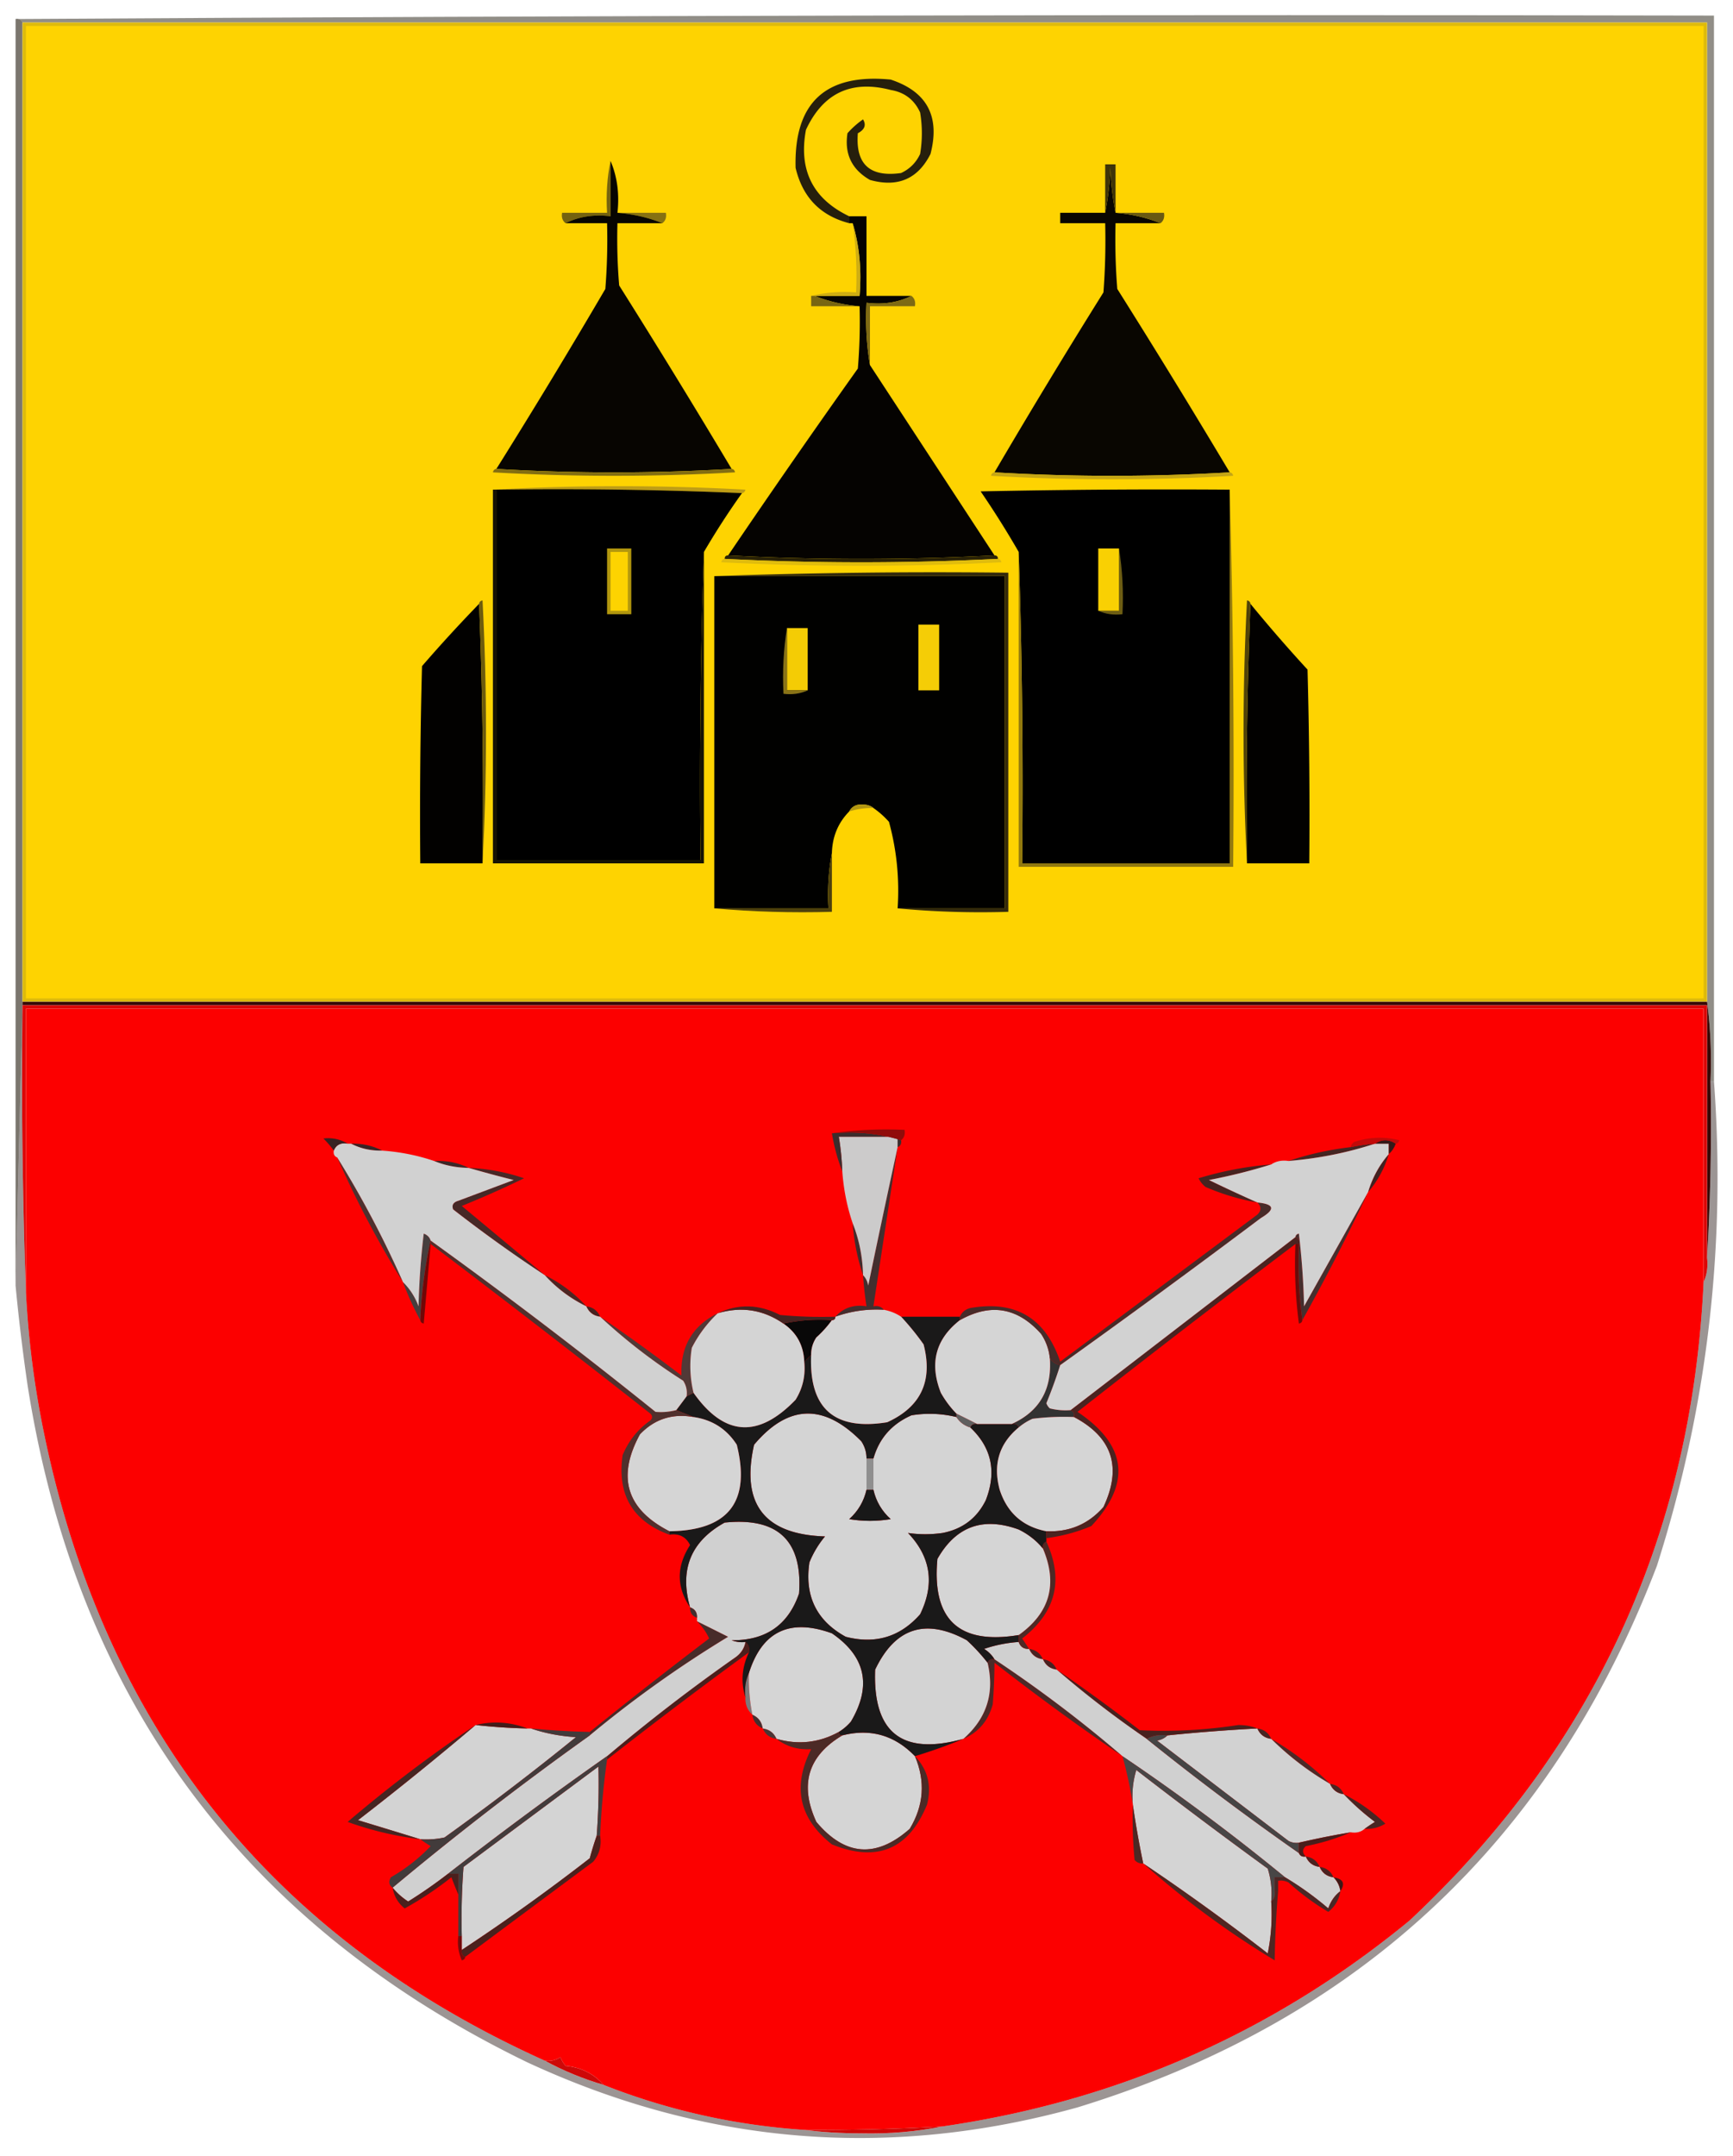 <svg xmlns="http://www.w3.org/2000/svg" width="501" height="623" style="shape-rendering:geometricPrecision;text-rendering:geometricPrecision;image-rendering:optimizeQuality;fill-rule:evenodd;clip-rule:evenodd"><path style="opacity:.539" fill="#332d20" d="M4.5 5.5c163.499-1 327.166-1.333 491-1v308h-1c.325-7.852-.008-15.518-1-23V6.5H6.5c-.342-.838-1.008-1.172-2-1z"/><path style="opacity:.631" fill="#2e271a" d="M4.5 5.5c.992-.172 1.658.162 2 1v284l-2 81V5.5z"/><path style="opacity:1" fill="#deba0c" d="M6.5 6.5h487v283H6.5V6.5z"/><path style="opacity:1" fill="#fed301" d="M7.5 7.5h485v281H7.5V7.5z"/><path style="opacity:1" fill="#261f0c" d="M245.5 62.5v2c-8.315-2.15-13.482-7.484-15.5-16-.5-18.832 8.667-27.332 27.5-25.5 10.491 3.477 14.324 10.643 11.5 21.5-3.655 7.238-9.488 9.738-17.5 7.5-5.258-3.016-7.425-7.516-6.5-13.5a25.501 25.501 0 0 1 4.5-4c.976 1.623.476 2.957-1.5 4-.722 8.94 3.445 12.774 12.5 11.5 2.5-1.167 4.333-3 5.5-5.5.667-4 .667-8 0-12-1.668-3.666-4.501-5.832-8.5-6.5-11.37-2.959-19.537.875-24.5 11.5-2.184 11.633 1.983 19.966 12.5 25z"/><path style="opacity:1" fill="#746210" d="M176.5 46.5v16c-4.794-.597-9.127.07-13 2-.904-.709-1.237-1.709-1-3h13c-.321-5.195.013-10.195 1-15z"/><path style="opacity:1" fill="#090601" d="M322.5 61.5c4.594.365 8.927 1.365 13 3h-13c-.166 6.342 0 12.675.5 19a2555.559 2555.559 0 0 1 32.5 53 578.644 578.644 0 0 1-68 0 2112.684 2112.684 0 0 1 31.5-52c.5-6.658.666-13.325.5-20h-13v-3h13c.825-4.147 1.325-8.48 1.5-13 .175 4.52.675 8.853 1.5 13z"/><path style="opacity:1" fill="#3f3409" d="M322.5 61.5c-.825-4.147-1.325-8.48-1.5-13-.175 4.52-.675 8.853-1.5 13v-14h3v14z"/><path style="opacity:1" fill="#867112" d="M178.5 61.5h14c.237 1.291-.096 2.291-1 3-4.073-1.635-8.406-2.635-13-3z"/><path style="opacity:1" fill="#695912" d="M322.5 61.5h14c.237 1.291-.096 2.291-1 3-4.073-1.635-8.406-2.635-13-3z"/><path style="opacity:1" fill="#050301" d="M245.5 62.5h5v23h13c-3.873 1.93-8.206 2.597-13 2-.323 6.19.01 12.19 1 18l36 55a741.81 741.81 0 0 1-77 0c12.28-18.12 24.78-36.12 37.5-54 .499-5.991.666-11.99.5-18-4.594-.365-8.927-1.365-13-3h13c.628-7.413-.039-14.413-2-21h-1v-2z"/><path style="opacity:1" fill="#cead13" d="M246.5 64.5c1.961 6.587 2.628 13.587 2 21h-14c4.134-.985 8.468-1.318 13-1 .293-6.755-.04-13.422-1-20z"/><path style="opacity:1" fill="#070501" d="M176.5 46.5c1.942 4.556 2.608 9.556 2 15 4.594.365 8.927 1.365 13 3h-13c-.166 6.01.001 12.01.5 18a2555.559 2555.559 0 0 1 32.5 53 578.644 578.644 0 0 1-68 0 2014.709 2014.709 0 0 0 31.5-52c.5-6.325.666-12.658.5-19h-12c3.873-1.93 8.206-2.597 13-2v-16z"/><path style="opacity:1" fill="#786512" d="M234.5 85.5h1c4.073 1.635 8.406 2.635 13 3h-14v-3z"/><path style="opacity:1" fill="#7e6a14" d="M263.5 85.5c.904.709 1.237 1.709 1 3h-13v17c-.99-5.81-1.323-11.81-1-18 4.794.597 9.127-.07 13-2z"/><path style="opacity:1" fill="#836e11" d="M143.5 135.5a578.644 578.644 0 0 0 68 0c.543.06.876.393 1 1a613.153 613.153 0 0 1-70 0c.124-.607.457-.94 1-1z"/><path style="opacity:1" fill="#c5a615" d="M287.5 136.5a578.644 578.644 0 0 0 68 0c.543.06.876.393 1 1a613.153 613.153 0 0 1-70 0c.124-.607.457-.94 1-1z"/><path style="opacity:1" fill="#be9d16" d="M142.5 141.5c24.17-1.329 48.503-1.329 73 0-.124.607-.457.94-1 1a1260.363 1260.363 0 0 0-71-1h-1z"/><path style="opacity:1" d="M143.5 141.5c23.839-.331 47.506.002 71 1a226.624 226.624 0 0 0-11 17 1981.572 1981.572 0 0 0-1 89h-59v-107zM355.5 141.5v108h-60a2026.42 2026.42 0 0 0-1-90 268.883 268.883 0 0 0-11-17.5c23.998-.5 47.998-.667 72-.5z"/><path style="opacity:1" fill="#6e5e13" d="M323.5 158.5c.99 6.145 1.323 12.478 1 19-2.559.302-4.893-.032-7-1h6v-18z"/><path style="opacity:1" fill="#b2970e" d="M175.5 158.5h7v19h-7v-19z"/><path style="opacity:1" fill="#f9d003" d="M323.5 158.5v18h-6v-18h6z"/><path style="opacity:1" fill="#2a2206" d="M210.5 160.5a741.81 741.81 0 0 0 77 0c.667 0 1 .333 1 1a780.82 780.82 0 0 1-79 0c0-.667.333-1 1-1z"/><path style="opacity:1" fill="#e0bc0d" d="M209.5 161.5a780.82 780.82 0 0 0 79 0c.543.06.876.393 1 1-27 1.333-54 1.333-81 0 .124-.607.457-.94 1-1z"/><path style="opacity:1" fill="#010100" d="M206.5 166.5h84v96h-31c.566-8.5-.267-16.833-2.5-25a25.14 25.14 0 0 0-4.5-4c-.774-.647-1.774-.98-3-1-1.855-.16-3.188.507-4 2-3.207 3.268-4.873 7.268-5 12-.988 5.14-1.321 10.474-1 16h-33v-96z"/><path style="opacity:1" fill="#332a0c" d="M206.5 166.5a1807.264 1807.264 0 0 1 85-1v98c-10.846.328-21.513-.006-32-1h31v-96h-84z"/><path style="opacity:1" fill="#020100" d="M138.5 174.5a1406.593 1406.593 0 0 1 1 75h-18c-.167-19.003 0-38.003.5-57a429.866 429.866 0 0 1 16.5-18z"/><path style="opacity:1" fill="#6c5b0e" d="M138.5 174.5c.06-.543.393-.876 1-1 1.329 25.497 1.329 50.83 0 76 .331-25.172-.002-50.172-1-75z"/><path style="opacity:1" fill="#020100" d="M361.5 174.5a436.698 436.698 0 0 0 16.5 19c.5 18.664.667 37.33.5 56h-18c-.331-25.172.002-50.172 1-75z"/><path style="opacity:1" fill="#504309" d="M361.5 174.5a1406.593 1406.593 0 0 0-1 75c-1.329-25.17-1.329-50.503 0-76 .607.124.94.457 1 1z"/><path style="opacity:1" fill="#f5cd06" d="M265.5 180.5h6v19h-6v-19z"/><path style="opacity:1" fill="#f4cc05" d="M227.5 181.5h6v18h-6v-18z"/><path style="opacity:1" fill="#897317" d="M227.5 181.5v18h6c-2.107.968-4.441 1.302-7 1-.323-6.522.01-12.855 1-19z"/><path style="opacity:1" fill="#b19613" d="M252.5 233.5a21.435 21.435 0 0 0-7 1c.812-1.493 2.145-2.16 4-2 1.226.02 2.226.353 3 1z"/><path style="opacity:1" fill="#171304" d="M142.5 141.5h1v107h59c-.331-29.838.002-59.505 1-89v90h-61v-108z"/><path style="opacity:1" fill="#fdd301" d="M176.5 159.5h5v17h-5v-17z"/><path style="opacity:1" fill="#92790f" d="M355.5 141.5a2971.316 2971.316 0 0 1 1 109h-62v-91a2026.42 2026.42 0 0 1 1 90h60v-108z"/><path style="opacity:1" fill="#4e410c" d="M240.5 246.5v17c-11.512.328-22.846-.005-34-1h33c-.321-5.526.012-10.86 1-16z"/><path style="opacity:1" fill="#370907" d="M6.5 290.5v-1h487c.992 7.482 1.325 15.148 1 23a650.602 650.602 0 0 1-1 51v-73H6.5z"/><path style="opacity:1" fill="#dc0707" d="M6.5 290.5h487v73c.302 2.559-.032 4.893-1 7v-79H7.5v82a1722.848 1722.848 0 0 1-1-83z"/><path style="opacity:1" fill="#fc0000" d="M492.5 370.5c-3.429 73.182-31.763 134.682-85 184.5-39.316 32.316-84.316 52.149-135 59.5a645.135 645.135 0 0 1-40 1c-20.052-1.339-39.386-5.673-58-13-2.844-3.241-6.51-5.074-11-5.5a9.454 9.454 0 0 1-1.5-2.5c-1.356.88-2.856 1.214-4.5 1-78.523-35.382-126.69-95.382-144.5-180a268.628 268.628 0 0 1-5.5-42v-82h485v79z"/><path style="opacity:.451" fill="#251413" d="M6.5 290.5c-.331 27.838.002 55.505 1 83a268.628 268.628 0 0 0 5.5 42c17.81 84.618 65.977 144.618 144.5 180 5.348 2.9 11.015 5.233 17 7 18.614 7.327 37.948 11.661 58 13 5.323.666 10.823.999 16.5 1 8.06.193 15.893-.473 23.5-2 50.684-7.351 95.684-27.184 135-59.5 53.237-49.818 81.571-111.318 85-184.5.968-2.107 1.302-4.441 1-7a650.602 650.602 0 0 0 1-51h1c3.522 47.773-1.978 94.44-16.5 140-30.392 79.392-86.225 131.559-167.5 156.5-54.61 15.169-107.61 10.835-159-13C70.459 556.238 22.292 491.071 8 400.5a573.065 573.065 0 0 1-3.5-29l2-81z"/><path style="opacity:1" fill="#4d2a27" d="M367.5 502.5a84.344 84.344 0 0 1 17 13 84.344 84.344 0 0 1-17-13z"/><path style="opacity:1" fill="#d5d5d5" d="M264.5 507.5c3.073 7.269 2.573 14.269-1.5 21-9.699 8.549-18.699 7.882-27-2-4.942-10.738-2.442-19.071 7.5-25 8.137-2.066 15.137-.066 21 6z"/><path style="opacity:1" fill="#d2d2d2" d="M363.5 499.5c.762 1.762 2.096 2.762 4 3a84.344 84.344 0 0 0 17 13c.762 1.762 2.096 2.762 4 3a72.056 72.056 0 0 0 9 8 44.093 44.093 0 0 0-3 2c-1.068.934-2.401 1.268-4 1-5.06.85-10.06 1.85-15 3a4.934 4.934 0 0 1-3-.5l-38-29c1.237-.232 2.237-.732 3-1.5a512.368 512.368 0 0 1 26-2z"/><path style="opacity:1" fill="#482623" d="M363.5 499.5c1.904.238 3.238 1.238 4 3-1.904-.238-3.238-1.238-4-3z"/><path style="opacity:1" fill="#48211e" d="M305.5 482.5a521.473 521.473 0 0 1 24 17.5c9.538.459 19.038-.041 28.5-1.5 2.033.006 3.866.339 5.5 1a512.368 512.368 0 0 0-26 2c-2.235-.295-4.235.039-6 1a290.185 290.185 0 0 1-26-20z"/><path style="opacity:1" fill="#493736" d="M220.5 499.5c1.904.238 3.238 1.238 4 3-1.904-.238-3.238-1.238-4-3z"/><path style="opacity:1" fill="#d3d3d3" d="M137.5 498.5c4.982.553 9.982.887 15 1h1c4.091 1.395 8.424 2.228 13 2.5a797.799 797.799 0 0 1-38 29c-2.31.497-4.643.663-7 .5a5278.729 5278.729 0 0 0-18-5.5 964.31 964.31 0 0 0 34-27.5z"/><path style="opacity:1" fill="#421c1a" d="M137.5 498.5c5.066-1.216 10.066-.883 15 1a170.744 170.744 0 0 1-15-1z"/><path style="opacity:1" fill="#482c2a" d="m201.5 468.5 9 4.5a332.41 332.41 0 0 0-40 28.5v-1a1442.683 1442.683 0 0 1 34.5-27c-.749-1.725-1.915-3.392-3.5-5z"/><path style="opacity:1" fill="#442f2f" d="M217.5 495.5c1.762.762 2.762 2.096 3 4-1.762-.762-2.762-2.096-3-4z"/><path style="opacity:1" fill="#4b1f1c" d="M215.5 474.5c.904.709 1.237 1.709 1 3a1457.74 1457.74 0 0 0-41 31v-1a520.887 520.887 0 0 1 37-28.5c1.641-1.129 2.641-2.629 3-4.5z"/><path style="opacity:1" fill="#7d797a" d="M216.5 483.5a54.968 54.968 0 0 0 1 12c-1.431-1.28-2.098-2.947-2-5-.302-2.559.032-4.893 1-7z"/><path style="opacity:1" fill="#472221" d="M301.5 479.5c1.904.238 3.238 1.238 4 3-1.904-.238-3.238-1.238-4-3z"/><path style="opacity:1" fill="#4c2a28" d="M287.5 479.5a377.165 377.165 0 0 1 37 28 705.537 705.537 0 0 1-37-27c-.009 3.83-.175 7.83-.5 12-1.282 4.773-4.116 8.106-8.5 10 6.752-5.922 9.085-13.255 7-22 .342-.838 1.008-1.172 2-1z"/><path style="opacity:1" fill="#4a2322" d="M297.5 476.5c1.904.238 3.238 1.238 4 3-1.904-.238-3.238-1.238-4-3z"/><path style="opacity:1" fill="#d0d0d0" d="M294.5 474.5c.473 1.406 1.473 2.073 3 2 .762 1.762 2.096 2.762 4 3 .762 1.762 2.096 2.762 4 3a290.185 290.185 0 0 0 26 20 816.563 816.563 0 0 0 44 33c.342.838 1.008 1.172 2 1 .762 1.762 2.096 2.762 4 3 .762 1.762 2.096 2.762 4 3 1.1 1.105 1.767 2.438 2 4-1.636 1.249-2.803 2.916-3.5 5a91.18 91.18 0 0 0-12.5-9 629.831 629.831 0 0 0-47-35 377.165 377.165 0 0 0-37-28c-.73-1.212-1.73-2.212-3-3a39.7 39.7 0 0 1 10-2zM215.5 474.5c-.359 1.871-1.359 3.371-3 4.5a520.887 520.887 0 0 0-37 28.5 1148.319 1148.319 0 0 0-46 34 139.54 139.54 0 0 1-11.5 8 19.359 19.359 0 0 1-4.5-4 941.836 941.836 0 0 1 57-44 332.41 332.41 0 0 1 40-28.5 37730.68 37730.68 0 0 0-9-4.5v-1c.073-1.527-.594-2.527-2-3-3.11-10.93.223-19.097 10-24.5 15.405-1.578 22.572 5.255 21.5 20.5-3.129 9.099-9.629 13.599-19.5 13.5a8.43 8.43 0 0 0 4 .5z"/><path style="opacity:1" fill="#d3d3d3" d="M285.5 480.5c2.085 8.745-.248 16.078-7 22-17.699 4.911-26.199-1.755-25.5-20 5.787-12.137 14.621-14.971 26.5-8.5a53.864 53.864 0 0 1 6 6.5z"/><path style="opacity:1" fill="#d5d5d5" d="M242.5 500.5c-5.687 3.127-11.687 3.794-18 2-.762-1.762-2.096-2.762-4-3-.238-1.904-1.238-3.238-3-4a54.968 54.968 0 0 1-1-12c3.811-12.07 11.811-15.903 24-11.5 9.76 6.683 11.593 15.183 5.5 25.5a14.698 14.698 0 0 1-3.5 3z"/><path style="opacity:1" fill="#4f2925" d="M302.5 445.5c5.088 11.089 2.754 20.422-7 28a185.977 185.977 0 0 1 2 3c-1.527.073-2.527-.594-3-2v-2c9.014-6.418 11.347-14.751 7-25-.172-.992.162-1.658 1-2z"/><path style="opacity:1" fill="#422e2e" d="M199.5 464.5c1.406.473 2.073 1.473 2 3-1.406-.473-2.073-1.473-2-3z"/><path style="opacity:1" fill="#d5d5d5" d="M301.5 447.5c4.347 10.249 2.014 18.582-7 25-17.307 2.861-25.14-4.472-23.5-22 5.343-9.411 13.176-12.245 23.5-8.5 2.805 1.382 5.139 3.216 7 5.5z"/><path style="opacity:1" fill="#d4d4d4" d="M250.5 421.5v9c-.761 3.354-2.428 6.187-5 8.5 4 .667 8 .667 12 0-2.572-2.313-4.239-5.146-5-8.5v-9c1.652-5.826 5.319-9.993 11-12.5 4.387-.706 8.72-.54 13 .5.936 1.474 2.27 2.474 4 3 6.168 5.802 7.668 12.802 4.5 21-2.553 5.203-6.72 8.37-12.5 9.5-3.407.482-6.74.482-10 0 6.603 6.915 7.77 14.748 3.5 23.5-5.755 6.537-12.922 8.703-21.5 6.5-8.446-4.635-11.946-11.802-10.5-21.5a28.415 28.415 0 0 1 4.5-7.5c-17.529-.558-24.362-9.391-20.5-26.5 9.825-11.662 20.158-11.995 31-1 1.009 1.525 1.509 3.192 1.5 5z"/><path style="opacity:1" fill="#1a1919" d="M260.5 380.5h17v1c-7.034 5.489-8.867 12.489-5.5 21 1.277 2.247 2.777 4.247 4.5 6v1a32.588 32.588 0 0 0-13-.5c-5.681 2.507-9.348 6.674-11 12.5h-2c.009-1.808-.491-3.475-1.5-5-10.842-10.995-21.175-10.662-31 1-3.862 17.109 2.971 25.942 20.5 26.5a28.415 28.415 0 0 0-4.5 7.5c-1.446 9.698 2.054 16.865 10.5 21.5 8.578 2.203 15.745.037 21.5-6.5 4.27-8.752 3.103-16.585-3.5-23.5 3.26.482 6.593.482 10 0 5.78-1.13 9.947-4.297 12.5-9.5 3.168-8.198 1.668-15.198-4.5-21 .342-.838 1.008-1.172 2-1h10c.992-.172 1.658.162 2 1-5.649 4.672-7.482 10.672-5.5 18 2.165 6.667 6.665 10.667 13.5 12v3c-.838.342-1.172 1.008-1 2-1.861-2.284-4.195-4.118-7-5.5-10.324-3.745-18.157-.911-23.5 8.5-1.64 17.528 6.193 24.861 23.5 22v2a39.7 39.7 0 0 0-10 2c1.27.788 2.27 1.788 3 3-.992-.172-1.658.162-2 1a53.864 53.864 0 0 0-6-6.5c-11.879-6.471-20.713-3.637-26.5 8.5-.699 18.245 7.801 24.911 25.5 20a149.659 149.659 0 0 1-14 5c-5.863-6.066-12.863-8.066-21-6-.667 0-1-.333-1-1a14.698 14.698 0 0 0 3.5-3c6.093-10.317 4.26-18.817-5.5-25.5-12.189-4.403-20.189-.57-24 11.5-.968 2.107-1.302 4.441-1 7-1.374-4.338-1.041-8.671 1-13 .237-1.291-.096-2.291-1-3a8.43 8.43 0 0 1-4-.5c9.871.099 16.371-4.401 19.5-13.5 1.072-15.245-6.095-22.078-21.5-20.5-9.777 5.403-13.11 13.57-10 24.5-3.975-5.888-3.975-11.888 0-18-1.212-2.423-3.212-3.423-6-3v-1c17.087-.198 23.587-8.532 19.5-25-2.922-4.548-7.089-7.215-12.5-8l-5-2a308.607 308.607 0 0 0 3-4l2-1c8.865 12.569 18.698 13.236 29.5 2 2.075-3.334 2.909-7.001 2.5-11l2-2c-.672 15.494 6.662 21.994 22 19.5 9.746-4.455 13.246-11.955 10.5-22.5a76.332 76.332 0 0 0-6.5-8z"/><path style="opacity:1" fill="#181818" d="M250.5 430.5h2c.761 3.354 2.428 6.187 5 8.5-4 .667-8 .667-12 0 2.572-2.313 4.239-5.146 5-8.5z"/><path style="opacity:1" fill="#8f8f8f" d="M250.5 421.5h2v9h-2v-9z"/><path style="opacity:1" fill="#323232" d="M303.5 392.5c.722 1.051 1.722 1.718 3 2a144.56 144.56 0 0 1-4 11 3.647 3.647 0 0 0 1 1.5c1.973.495 3.973.662 6 .5.838.342 1.172 1.008 1 2a72.367 72.367 0 0 0-12 .5 16.58 16.58 0 0 0-4 2.5c-.342-.838-1.008-1.172-2-1 7.988-3.622 11.655-9.956 11-19z"/><path style="opacity:1" fill="#d5d5d5" d="M310.5 409.5c11.083 5.856 13.916 14.523 8.5 26-4.337 4.949-9.837 7.283-16.5 7-6.835-1.333-11.335-5.333-13.5-12-1.982-7.328-.149-13.328 5.5-18a16.58 16.58 0 0 1 4-2.5 72.367 72.367 0 0 1 12-.5zM200.5 409.5c5.411.785 9.578 3.452 12.5 8 4.087 16.468-2.413 24.802-19.5 25-12.393-6.349-15.226-15.683-8.5-28 4.221-4.423 9.387-6.09 15.5-5z"/><path style="opacity:1" fill="#5f5f5f" d="M276.5 408.5a364.488 364.488 0 0 1 6 3c-.992-.172-1.658.162-2 1-1.73-.526-3.064-1.526-4-3v-1z"/><path style="opacity:1" fill="#4b2320" d="M374.5 357.5c.838.342 1.172 1.008 1 2h-1a4275.795 4275.795 0 0 0-63 48.5c14.284 9.565 15.618 20.565 4 33a49.75 49.75 0 0 1-13 3.5v-2c6.663.283 12.163-2.051 16.5-7 5.416-11.477 2.583-20.144-8.5-26 .172-.992-.162-1.658-1-2 21.643-16.636 43.309-33.302 65-50z"/><path style="opacity:1" fill="#523937" d="M207.5 379.5a36.569 36.569 0 0 0-7.5 10c-.706 4.387-.54 8.72.5 13l-2 1c.214-1.644-.12-3.144-1-4.5a164.632 164.632 0 0 1-24-18.5 543.634 543.634 0 0 1 23.5 17c-.33-8.353 3.17-14.353 10.5-18z"/><path style="opacity:1" fill="#090808" d="M226.5 382.5c4.47-.986 9.137-1.319 14-1a31.447 31.447 0 0 1-4.5 5c-1.009 1.525-1.509 3.192-1.5 5l-2 2c-.185-4.706-2.185-8.373-6-11z"/><path style="opacity:1" fill="#d5d5d5" d="M303.5 392.5c.655 9.044-3.012 15.378-11 19h-10a364.488 364.488 0 0 0-6-3c-1.723-1.753-3.223-3.753-4.5-6-3.367-8.511-1.534-15.511 5.5-21 8.876-4.994 16.71-3.661 23.5 4 1.411 2.15 2.245 4.484 2.5 7z"/><path style="opacity:1" fill="#d4d4d4" d="M255.5 378.5c1.822.331 3.489.998 5 2a76.332 76.332 0 0 1 6.5 8c2.746 10.545-.754 18.045-10.5 22.5-15.338 2.494-22.672-4.006-22-19.5-.009-1.808.491-3.475 1.5-5a31.447 31.447 0 0 0 4.5-5c.667 0 1-.333 1-1 4.507-1.613 9.173-2.279 14-2zM226.5 382.5c3.815 2.627 5.815 6.294 6 11 .409 3.999-.425 7.666-2.5 11-10.802 11.236-20.635 10.569-29.5-2a32.588 32.588 0 0 1-.5-13 36.569 36.569 0 0 1 7.5-10c6.885-2.017 13.219-1.017 19 3z"/><path style="opacity:1" fill="#472220" d="M169.5 377.5c1.904.238 3.238 1.238 4 3-1.904-.238-3.238-1.238-4-3z"/><path style="opacity:1" fill="#452422" d="M241.5 380.5c0 .667-.333 1-1 1-4.863-.319-9.53.014-14 1-5.781-4.017-12.115-5.017-19-3 5.97-2.782 11.97-2.615 18 .5 5.323.499 10.656.666 16 .5z"/><path style="opacity:1" fill="#4c2623" d="M157.5 368.5a39.74 39.74 0 0 1 12 9 39.74 39.74 0 0 1-12-9z"/><path style="opacity:1" fill="#690b0a" d="M374.5 359.5h1c-.325 7.519.008 14.852 1 22-.06.543-.393.876-1 1a133.155 133.155 0 0 1-1-23z"/><path style="opacity:1" fill="#720706" d="M124.5 358.5v1c-.667 7.51-1.333 15.177-2 23-.607-.124-.94-.457-1-1 .347-7.888 1.347-15.554 3-23z"/><path style="opacity:1" fill="#463e3e" d="M124.5 358.5c-1.653 7.446-2.653 15.112-3 23a81.694 81.694 0 0 1-5-11c1.974 1.928 3.474 4.261 4.5 7 .169-7.024.669-14.024 1.5-21 1.022.355 1.689 1.022 2 2z"/><path style="opacity:1" fill="#402d2d" d="M246.5 353.5c1.875 4.706 2.875 9.706 3 15-1.618-4.756-2.618-9.756-3-15z"/><path style="opacity:1" fill="#50302d" d="M124.5 359.5v-1a1519.268 1519.268 0 0 1 65 49.5 17.65 17.65 0 0 0 6-.5l5 2c-6.113-1.09-11.279.577-15.5 5-6.726 12.317-3.893 21.651 8.5 28v1c-10.638-3.93-15.138-11.596-13.5-23 1.728-4.143 4.394-7.476 8-10 .667-.667.667-1.333 0-2a4352.222 4352.222 0 0 0-63.5-49z"/><path style="opacity:1" fill="#482b29" d="M363.5 347.5c4.934.468 5.267 1.968 1 4.5a3053.817 3053.817 0 0 1-58 42.5c-1.278-.282-2.278-.949-3-2-.255-2.516-1.089-4.85-2.5-7-6.79-7.661-14.624-8.994-23.5-4v-1c.558-1.29 1.558-2.123 3-2.5 13.08-2.292 21.747 2.875 26 15.5l57-42.5c1.184-1.145 1.184-2.312 0-3.5z"/><path style="opacity:1" fill="#462f2e" d="M395.5 344.5a588.582 588.582 0 0 1-19 37c-.992-7.148-1.325-14.481-1-22 .172-.992-.162-1.658-1-2 .06-.543.393-.876 1-1a222.728 222.728 0 0 1 1.5 21 37680.217 37680.217 0 0 1 18.5-33z"/><path style="opacity:1" fill="#4d312f" d="M97.5 334.5a293.83 293.83 0 0 1 19 36 283.326 283.326 0 0 1-19-36z"/><path style="opacity:1" fill="#472826" d="M135.5 337.5a56.599 56.599 0 0 1 16 3 299.302 299.302 0 0 1-18 8c8.031 6.675 16.031 13.341 24 20a407.96 407.96 0 0 1-26.5-19c-.456-1.244.044-2.077 1.5-2.5l16-6a368.76 368.76 0 0 1-13-3.5z"/><path style="opacity:1" fill="#432f2f" d="m259.5 331.5-7 46c1.291-.237 2.291.096 3 1-4.827-.279-9.493.387-14 2 2.345-2.575 5.345-3.575 9-3a104.618 104.618 0 0 1-1-9c.768.763 1.268 1.763 1.5 3a4093.048 4093.048 0 0 1 8.5-40z"/><path style="opacity:1" fill="#472320" d="M367.5 336.5a163.598 163.598 0 0 1-18 4.5 439.298 439.298 0 0 0 14 6.5 66.816 66.816 0 0 1-15-4.5 7.248 7.248 0 0 1-2-2.5 99.545 99.545 0 0 1 21-4z"/><path style="opacity:1" fill="#412221" d="M401.5 333.5c-1.242 4.155-3.242 7.822-6 11 1.242-4.155 3.242-7.822 6-11z"/><path style="opacity:1" fill="#3c2828" d="M125.5 335.5c3.622-.178 6.956.489 10 2-3.578-.049-6.911-.715-10-2z"/><path style="opacity:1" fill="#452522" d="M397.5 330.5c-8.018 2.618-16.351 4.285-25 5 5.749-1.934 11.749-3.267 18-4a51.569 51.569 0 0 1 7-1z"/><path style="opacity:1" fill="#d2d2d2" d="M397.5 330.5h4v3c-2.758 3.178-4.758 6.845-6 11a37680.217 37680.217 0 0 0-18.5 33 222.728 222.728 0 0 0-1.5-21c-.607.124-.94.457-1 1a112779.296 112779.296 0 0 1-65 50 18.453 18.453 0 0 1-6-.5 3.647 3.647 0 0 1-1-1.5 144.56 144.56 0 0 0 4-11 3053.817 3053.817 0 0 0 58-42.5c4.267-2.532 3.934-4.032-1-4.5a439.298 439.298 0 0 1-14-6.5 163.598 163.598 0 0 0 18-4.5c1.419-.951 3.085-1.284 5-1 8.649-.715 16.982-2.382 25-5z"/><path style="opacity:1" fill="#392425" d="M101.5 330.5c3.281-.08 6.281.587 9 2-3.281.08-6.281-.587-9-2z"/><path style="opacity:1" fill="#d1d1d1" d="M100.5 330.5h1c2.719 1.413 5.719 2.08 9 2 5.244.382 10.244 1.382 15 3 3.089 1.285 6.422 1.951 10 2a368.76 368.76 0 0 0 13 3.5l-16 6c-1.456.423-1.956 1.256-1.5 2.5a407.96 407.96 0 0 0 26.5 19 39.74 39.74 0 0 0 12 9c.762 1.762 2.096 2.762 4 3a164.632 164.632 0 0 0 24 18.5c.88 1.356 1.214 2.856 1 4.5a308.607 308.607 0 0 1-3 4 17.65 17.65 0 0 1-6 .5 1519.268 1519.268 0 0 0-65-49.5c-.311-.978-.978-1.645-2-2a222.728 222.728 0 0 0-1.5 21c-1.026-2.739-2.526-5.072-4.5-7a293.83 293.83 0 0 0-19-36c-.838-.342-1.172-1.008-1-2 .683-1.676 2.017-2.343 4-2z"/><path style="opacity:1" fill="#341918" d="M397.5 330.5c2-1.333 4-1.333 6 0-.432 1.21-1.099 2.21-2 3v-3h-4z"/><path style="opacity:1" fill="#c10a09" d="M403.5 330.5c-2-1.333-4-1.333-6 0a51.569 51.569 0 0 0-7 1c.111-.617.444-1.117 1-1.5 4.321-1.418 8.654-1.585 13-.5-.124.607-.457.94-1 1z"/><path style="opacity:1" fill="#cccbcb" d="M259.5 331.5a4093.048 4093.048 0 0 0-8.5 40c-.232-1.237-.732-2.237-1.5-3-.125-5.294-1.125-10.294-3-15-1.618-4.756-2.618-9.756-3-15a76.926 76.926 0 0 0-1-10h17v3z"/><path style="opacity:1" fill="#372323" d="M100.5 330.5c-1.983-.343-3.317.324-4 2a30.155 30.155 0 0 0-3-3.5c2.558-.275 4.892.225 7 1.5z"/><path style="opacity:1" fill="#3b2d2d" d="M240.5 327.5c7.084-.626 13.75.041 20 2 .172.992-.162 1.658-1 2v-3h-17c.551 3.307.884 6.64 1 10-1.366-3.461-2.366-7.127-3-11z"/><path style="opacity:1" fill="#910c0a" d="M240.5 327.5c6.813-.991 13.813-1.325 21-1 .237 1.291-.096 2.291-1 3-6.25-1.959-12.916-2.626-20-2z"/><path style="opacity:1" fill="#d4d4d4" d="M172.5 530.5a96.578 96.578 0 0 0-2 6.5 589.906 589.906 0 0 1-37 26.5v-4c-.166-6.675 0-13.342.5-20l39-29c.168 6.663.001 13.329-.5 20zM367.5 549.5a57.15 57.15 0 0 1-1 15 662.096 662.096 0 0 0-36-26 269.116 269.116 0 0 1-3-17 25.879 25.879 0 0 1 1-10 1576.784 1576.784 0 0 0 38 28.5c.951 3.057 1.284 6.223 1 9.5z"/><path style="opacity:1" fill="#423b3b" d="M153.5 499.5c5.652.532 11.319.865 17 1v1a941.836 941.836 0 0 0-57 44c-1.073-.751-1.24-1.751-.5-3a50.54 50.54 0 0 0 11.5-9 44.093 44.093 0 0 1-3-2c2.357.163 4.69-.003 7-.5a797.799 797.799 0 0 0 38-29c-4.576-.272-8.909-1.105-13-2.5z"/><path style="opacity:1" fill="#4b2522" d="M384.5 515.5c1.904.238 3.238 1.238 4 3-1.904-.238-3.238-1.238-4-3z"/><path style="opacity:1" fill="#423d3d" d="M175.5 507.5v1a221.19 221.19 0 0 0-2 22h-1c.501-6.671.668-13.337.5-20l-39 29c-.5 6.658-.666 13.325-.5 20h-1v-18h-3a1148.319 1148.319 0 0 1 46-34z"/><path style="opacity:1" fill="#484646" d="M324.5 507.5a629.831 629.831 0 0 1 47 35h-3v4c.237 1.291-.096 2.291-1 3 .284-3.277-.049-6.443-1-9.5a1576.784 1576.784 0 0 1-38-28.5 25.879 25.879 0 0 0-1 10 123.577 123.577 0 0 0-3-14z"/><path style="opacity:1" fill="#482623" d="M388.5 518.5c4.38 2.2 8.38 5.033 12 8.5a10.098 10.098 0 0 1-6 1.5 44.093 44.093 0 0 1 3-2 72.056 72.056 0 0 1-9-8z"/><path style="opacity:1" fill="#454545" d="M337.5 501.5c-.763.768-1.763 1.268-3 1.5l38 29a4.934 4.934 0 0 0 3 .5v3a816.563 816.563 0 0 1-44-33c1.765-.961 3.765-1.295 6-1z"/><path style="opacity:1" fill="#462522" d="M137.5 498.5a964.31 964.31 0 0 1-34 27.5 5278.729 5278.729 0 0 1 18 5.5 96.342 96.342 0 0 1-21-5 399.895 399.895 0 0 1 37-28z"/><path style="opacity:1" fill="#4c2a26" d="M242.5 500.5c0 .667.333 1 1 1-9.942 5.929-12.442 14.262-7.5 25 8.301 9.882 17.301 10.549 27 2 4.073-6.731 4.573-13.731 1.5-21 3.726 3.884 4.893 8.551 3.5 14-5.309 12.956-14.476 16.79-27.5 11.5-9.501-7.488-11.501-16.654-6-27.5-3.845.212-7.179-.788-10-3 6.313 1.794 12.313 1.127 18-2z"/><path style="opacity:1" fill="#4d2824" d="M327.5 521.5a269.116 269.116 0 0 0 3 17c-.996.086-1.829-.248-2.5-1a128.507 128.507 0 0 1-.5-16z"/><path style="opacity:1" fill="#491e1b" d="M390.5 529.5c-4.086 1.777-8.419 3.111-13 4-1.062.925-1.062 1.925 0 3-.992.172-1.658-.162-2-1v-3c4.94-1.15 9.94-2.15 15-3z"/><path style="opacity:1" fill="#4b2321" d="M377.5 536.5c1.904.238 3.238 1.238 4 3-1.904-.238-3.238-1.238-4-3z"/><path style="opacity:1" fill="#4f2622" d="M330.5 538.5a662.096 662.096 0 0 1 36 26 57.15 57.15 0 0 0 1-15c.904-.709 1.237-1.709 1-3h1a301.952 301.952 0 0 0-1 20 257.69 257.69 0 0 1-38-28z"/><path style="opacity:1" fill="#4a2321" d="M381.5 539.5c1.904.238 3.238 1.238 4 3-1.904-.238-3.238-1.238-4-3z"/><path style="opacity:1" fill="#4b211d" d="M172.5 530.5h1c.445 2.865-.222 5.365-2 7.5a34143.534 34143.534 0 0 0-37 27.5c-.838-.342-1.172-1.008-1-2a589.906 589.906 0 0 0 37-26.5 96.578 96.578 0 0 1 2-6.5z"/><path style="opacity:1" fill="#3f1816" d="M385.5 542.5c2.809.458 3.476 1.791 2 4-.233-1.562-.9-2.895-2-4z"/><path style="opacity:1" fill="#4a2826" d="M371.5 542.5a91.18 91.18 0 0 1 12.5 9c.697-2.084 1.864-3.751 3.5-5-.399 2.466-1.565 4.466-3.5 6a70.826 70.826 0 0 1-11.5-8.5 4.934 4.934 0 0 0-3-.5v3h-1v-4h3z"/><path style="opacity:1" fill="#4a201d" d="M129.5 541.5h3v6a112.33 112.33 0 0 1-2-5 98.06 98.06 0 0 1-13.5 9c-1.935-1.534-3.101-3.534-3.5-6a19.359 19.359 0 0 0 4.5 4 139.54 139.54 0 0 0 11.5-8z"/><path style="opacity:1" fill="#730b0c" d="M132.5 559.5h1v4c-.172.992.162 1.658 1 2-.06.543-.393.876-1 1a13.116 13.116 0 0 1-1-7z"/><path style="opacity:1" fill="#cd0808" d="M174.5 602.5c-5.985-1.767-11.652-4.1-17-7 1.644.214 3.144-.12 4.5-1 .374.916.874 1.75 1.5 2.5 4.49.426 8.156 2.259 11 5.5z"/><path style="opacity:1" fill="#cf0908" d="M272.5 614.5c-7.607 1.527-15.44 2.193-23.5 2-5.677-.001-11.177-.334-16.5-1 13.347.08 26.68-.253 40-1z"/></svg>